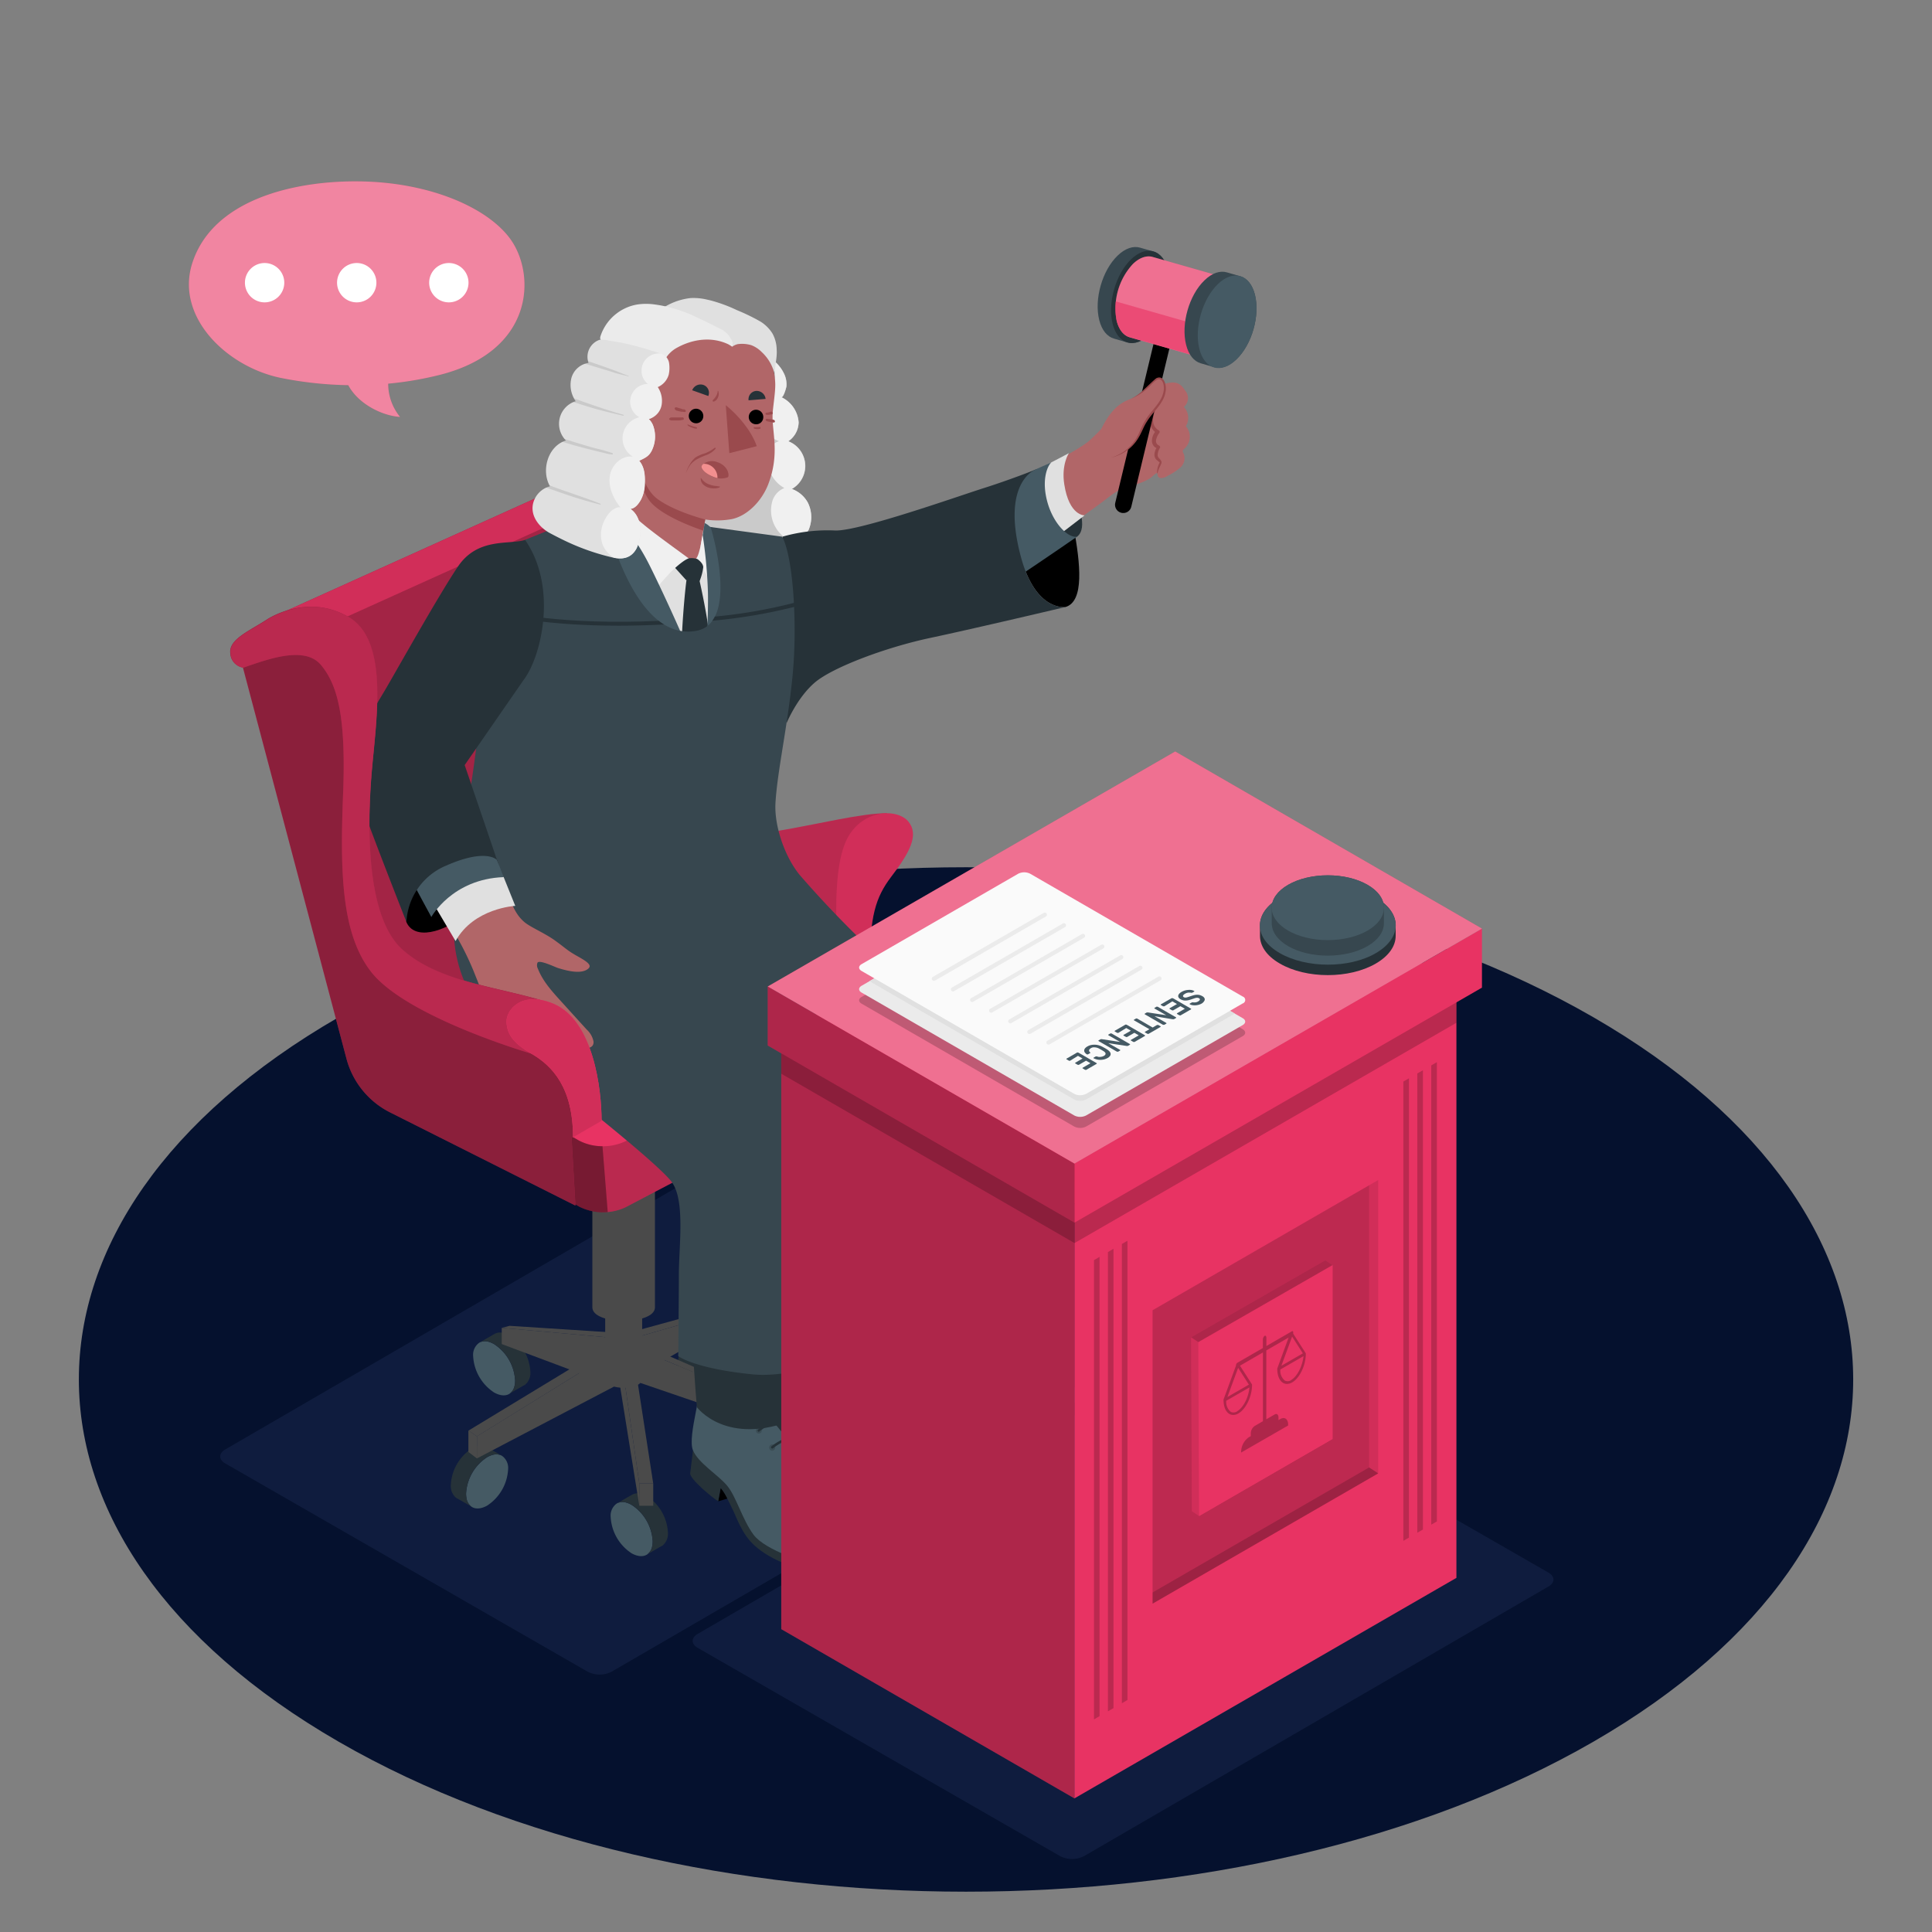 <?xml version="1.0" encoding="utf-8"?>
<svg viewBox="0 0 500 500" xmlns="http://www.w3.org/2000/svg">
  <rect x="0" y="0" width="500" height="500" fill="#808080" stroke="none"/>
  <g id="freepik--Floor--inject-72">
    <path id="freepik--floor--inject-72" d="M87.63,263.26C-2,315-2,399,87.64,450.75s235.06,51.77,324.73,0S502,315,412.36,263.26,177.3,211.49,87.63,263.26Z" style="fill: rgb(5, 17, 46);"/>
  </g>
  <g id="freepik--Shadows--inject-72">
    <path id="freepik--Shadow--inject-72" d="M152.09,432.63,58.28,378.72c-1.71-1-1.71-2.59,0-3.59l120.2-69.77a6.82,6.82,0,0,1,6.19,0l93.8,53.92c1.72,1,1.72,2.59,0,3.58l-120.2,69.78A6.82,6.82,0,0,1,152.09,432.63Z" style="opacity: 0.15; fill: rgb(76, 99, 157);"/>
    <path id="freepik--shadow--inject-72" d="M274.36,480.36l-93.81-53.91c-1.71-1-1.71-2.59,0-3.59l120.2-69.77a6.82,6.82,0,0,1,6.19,0L400.75,407c1.71,1,1.71,2.59,0,3.58l-120.2,69.78A6.82,6.82,0,0,1,274.36,480.36Z" style="opacity: 0.15; fill: rgb(76, 99, 157);"/>
  </g>
  <g id="freepik--speech-bubble--inject-72">
    <g id="freepik--speech-bubble--inject-72">
      <path d="M132.32,62.21c-5.67-8.25-20.83-15.1-39.58-15.27-17-.16-37.8,4.85-43,21.23-4.42,14,9.19,27,23.33,29.71a96.42,96.42,0,0,0,17.06,1.8c2.62,4.9,8.77,7.91,13.4,8.22a13.58,13.58,0,0,1-3.07-8.61,87.71,87.71,0,0,0,13.1-2.21C138.12,91,138.66,71.45,132.32,62.21Z" style="fill:#E83363"/>
      <path d="M132.32,62.21c-5.67-8.25-20.83-15.1-39.58-15.27-17-.16-37.8,4.85-43,21.23-4.42,14,9.19,27,23.33,29.71a96.42,96.42,0,0,0,17.06,1.8c2.62,4.9,8.77,7.91,13.4,8.22a13.58,13.58,0,0,1-3.07-8.61,87.71,87.71,0,0,0,13.1-2.21C138.12,91,138.66,71.45,132.32,62.21Z" style="fill:#fff;opacity:0.4"/>
      <path d="M68.48,68.07a5.09,5.09,0,1,0,5.09,5.09A5.09,5.09,0,0,0,68.48,68.07Zm23.84,0a5.09,5.09,0,1,0,5.09,5.09A5.09,5.09,0,0,0,92.32,68.07Zm23.84,0a5.09,5.09,0,1,0,5.09,5.09A5.09,5.09,0,0,0,116.16,68.07Z" style="fill:#fff"/>
    </g>
  </g>
  <g id="freepik--Character--inject-72">
    <g id="freepik--character--inject-72">
      <path d="M120.62,386.54a6.87,6.87,0,0,0,.15,1.42,3.3,3.3,0,0,0,1.29,2l0,0c1,.64,2.41.58,4-.3a12,12,0,0,0,5.44-9.42,3.84,3.84,0,0,0-1.54-3.44l0,0-.26-.15h0a3.34,3.34,0,0,0-2.31-.09,6.25,6.25,0,0,0-1.33.58A12,12,0,0,0,120.62,386.54Z" style="fill:#455a64"/>
      <path d="M122.1,374.86a5,5,0,0,1,2.42-.74,2.91,2.91,0,0,1,1.53.43l.14.08,3.5,2a3.34,3.34,0,0,0-2.31-.09,6.25,6.25,0,0,0-1.33.58,12,12,0,0,0-5.43,9.4,6.87,6.87,0,0,0,.15,1.42,3.3,3.3,0,0,0,1.29,2l-3.6-2.08-.06,0-.31-.19a.24.24,0,0,1-.09-.06,4,4,0,0,1-1.33-3.33A12,12,0,0,1,122.1,374.86Z" style="fill:#263238"/>
      <path d="M179.4,354.93a6.8,6.8,0,0,0,.15,1.42,3.23,3.23,0,0,0,1.29,2l0,0c1,.65,2.4.59,4-.3a12,12,0,0,0,5.43-9.41,3.85,3.85,0,0,0-1.53-3.45h0l-.26-.16h0a3.4,3.4,0,0,0-2.31-.09,6,6,0,0,0-1.33.58A12,12,0,0,0,179.4,354.93Z" style="fill:#455a64"/>
      <path d="M180.88,343.25a5,5,0,0,1,2.42-.73,2.82,2.82,0,0,1,1.53.43l.14.07,3.5,2a3.4,3.4,0,0,0-2.31-.09,6,6,0,0,0-1.33.58,12,12,0,0,0-5.43,9.4,6.8,6.8,0,0,0,.15,1.42,3.23,3.23,0,0,0,1.29,2l-3.6-2.08-.06,0-.31-.18-.09-.06a4,4,0,0,1-1.33-3.34A12,12,0,0,1,180.88,343.25Z" style="fill:#263238"/>
      <path d="M168.91,398.88a6.87,6.87,0,0,1-.15,1.42,3.26,3.26,0,0,1-1.29,2l0,0c-1,.64-2.4.58-4-.3a12,12,0,0,1-5.43-9.42,3.84,3.84,0,0,1,1.53-3.44l0,0,.26-.15h0a3.34,3.34,0,0,1,2.31-.09,6,6,0,0,1,1.33.58A12,12,0,0,1,168.91,398.88Z" style="fill:#455a64"/>
      <path d="M167.43,387.2a5,5,0,0,0-2.42-.73,2.9,2.9,0,0,0-1.53.42l-.14.08-3.5,2a3.34,3.34,0,0,1,2.31-.09,6,6,0,0,1,1.33.58,12,12,0,0,1,5.43,9.4,6.87,6.87,0,0,1-.15,1.42,3.26,3.26,0,0,1-1.29,2l3.6-2.08.06,0,.31-.18a.28.28,0,0,0,.09-.07,4,4,0,0,0,1.33-3.33A12,12,0,0,0,167.43,387.2Z" style="fill:#263238"/>
      <path d="M207.07,380.19a6.23,6.23,0,0,1-.16,1.42,3.26,3.26,0,0,1-1.28,2l0,0c-1,.65-2.4.58-4-.3a12,12,0,0,1-5.43-9.42,3.86,3.86,0,0,1,1.53-3.44v0l.26-.15h0a3.34,3.34,0,0,1,2.31-.09,6,6,0,0,1,1.33.58A12,12,0,0,1,207.07,380.19Z" style="fill:#455a64"/>
      <path d="M205.58,368.51a4.93,4.93,0,0,0-2.42-.73,3,3,0,0,0-1.53.42l-.13.08-3.51,2a3.34,3.34,0,0,1,2.31-.09,6,6,0,0,1,1.33.58,12,12,0,0,1,5.44,9.4,6.23,6.23,0,0,1-.16,1.42,3.26,3.26,0,0,1-1.28,2l3.6-2.08.06,0,.3-.18.09-.06a4,4,0,0,0,1.34-3.34A12,12,0,0,0,205.58,368.51Z" style="fill:#263238"/>
      <path d="M133.31,357.27a6.87,6.87,0,0,1-.15,1.42,3.29,3.29,0,0,1-1.28,2l0,0c-1,.64-2.4.58-4-.31a12,12,0,0,1-5.43-9.41,3.83,3.83,0,0,1,1.53-3.44l0,0,.26-.15h0a3.34,3.34,0,0,1,2.31-.09,6,6,0,0,1,1.33.58A12,12,0,0,1,133.31,357.27Z" style="fill:#455a64"/>
      <path d="M131.83,345.59a5,5,0,0,0-2.42-.74,2.93,2.93,0,0,0-1.53.43l-.14.08-3.5,2a3.34,3.34,0,0,1,2.31-.09,6,6,0,0,1,1.33.58,12,12,0,0,1,5.43,9.4,6.87,6.87,0,0,1-.15,1.42,3.29,3.29,0,0,1-1.28,2l3.59-2.08.06,0,.31-.19a.24.24,0,0,0,.09-.06,4,4,0,0,0,1.33-3.33A12,12,0,0,0,131.83,345.59Z" style="fill:#263238"/>
      <polygon points="165.75 345.78 185.15 340.22 185.15 344.36 165.75 355.55 165.75 345.78" style="fill: rgb(74, 74, 74);"/>
      <polygon points="165.75 345.78 163.84 344.61 183.29 339.29 185.15 340.22 165.75 345.78" style="fill: rgb(74, 74, 74);"/>
      <polygon points="157.36 358.15 129.85 347.84 129.85 343.65 157.36 346.11 157.36 358.15" style="fill: rgb(74, 74, 74);"/>
      <polygon points="129.85 343.65 131.88 343.12 158.99 344.87 157.36 346.11 129.85 343.65" style="fill: rgb(74, 74, 74);"/>
      <path d="M156.62,356.82c0,3.12,9.57,3.12,9.57,0v-27.2h-9.57Z" style="fill: rgb(74, 74, 74);"/>
      <path d="M163.79,349.74l5.26,34.16h-3.6l-4.92-34.16A5.81,5.81,0,0,0,163.79,349.74Z" style="fill: rgb(74, 74, 74);"/>
      <polygon points="160.53 349.74 160.53 359.12 165.45 389.68 165.45 383.9 160.53 349.74" style="fill: rgb(74, 74, 74);"/>
      <rect x="165.45" y="383.9" width="3.6" height="5.78" style="fill: rgb(74, 74, 74);"/>
      <polygon points="158.9 358.85 123.43 377.44 123.43 371.71 158.9 349.77 158.9 358.85" style="fill: rgb(74, 74, 74);"/>
      <path d="M158.9,349.77a4,4,0,0,1-2.28-1l-35.4,21.48,2.21,1.49Z" style="fill: rgb(74, 74, 74);"/>
      <polygon points="123.43 377.44 123.43 371.71 121.22 370.22 121.22 375.76 123.43 377.44" style="fill: rgb(74, 74, 74);"/>
      <polygon points="203.61 370.87 165.72 357.9 165.72 349.39 203.61 365.15 203.61 370.87" style="fill: rgb(74, 74, 74);"/>
      <path d="M165.72,349.39c.31-.09.44-.64.47-1.47l38.54,16.76-1.12.47Z" style="fill: rgb(74, 74, 74);"/>
      <polygon points="204.73 364.68 204.73 370.22 203.61 370.87 203.61 365.15 204.73 364.68" style="fill: rgb(74, 74, 74);"/>
      <rect x="165.45" y="383.9" width="3.6" height="5.78" style="opacity: 0.1; fill: rgb(74, 74, 74);"/>
      <polygon points="123.43 377.44 123.43 371.71 121.22 370.22 121.22 375.76 123.43 377.44" style="opacity: 0.1; fill: rgb(74, 74, 74);"/>
      <polygon points="204.73 364.68 204.73 370.22 203.61 370.87 203.61 365.15 204.73 364.68" style="opacity: 0.1; fill: rgb(74, 74, 74);"/>
      <path d="M169.5,276.5H153.3v61.84c0,4.65,16.2,4.65,16.2,0Z" style="fill: rgb(74, 74, 74);"/>
      <path d="M104,268.73,166,236.31s4.36-21.24-10.34-44.38c0,0,4.37-41.24-3-55-5.37-10.46-11.81-9-11.81-9l-70.5,31.83Z" style="fill:#E83363"/>
      <path d="M104,268.73,166,236.31s4.36-21.24-10.34-44.38c0,0,4.37-41.24-3-55-5.37-10.46-11.81-9-11.81-9l-70.5,31.83Z" style="opacity:0.3"/>
      <path d="M140.91,127.94l-70.5,31.83,2.32,7.52,77.09-34.81C145.28,127,140.91,127.94,140.91,127.94Z" style="fill:#E83363"/>
      <path d="M140.91,127.94l-70.5,31.83,2.32,7.52,77.09-34.81C145.28,127,140.91,127.94,140.91,127.94Z" style="opacity:0.1"/>
      <g style="opacity:0.5">
        <path d="M141.17,193.91a1.29,1.29,0,0,0,2.12.92,3.36,3.36,0,0,0,1.58-3.05c-.15-1.09-1.1-1.5-2.12-.91A3.34,3.34,0,0,0,141.17,193.91Z" style="opacity:0.4"/>
        <path d="M130.42,200.12c.15,1.09,1.1,1.5,2.12.91a3.31,3.31,0,0,0,1.58-3c-.15-1.1-1.09-1.5-2.12-.92A3.36,3.36,0,0,0,130.42,200.12Z" style="opacity:0.4"/>
        <path d="M119.67,206.33c.15,1.09,1.1,1.5,2.12.91a3.33,3.33,0,0,0,1.58-3.05c-.15-1.09-1.09-1.5-2.11-.91A3.36,3.36,0,0,0,119.67,206.33Z" style="opacity:0.4"/>
        <path d="M108.93,212.53c.14,1.1,1.09,1.51,2.11.92a3.33,3.33,0,0,0,1.58-3c-.15-1.09-1.09-1.5-2.11-.91A3.32,3.32,0,0,0,108.93,212.53Z" style="opacity:0.4"/>
      </g>
      <path d="M237,262.75v3.42a12.39,12.39,0,0,1-6,10l-69.2,36.32a13.8,13.8,0,0,1-11.95-.24l-39.91-23A13.06,13.06,0,0,1,104,279v-3.42a12.36,12.36,0,0,1,6.05-10l65.49-34.21a15,15,0,0,1,12.15-.11l43.22,21.63A12.07,12.07,0,0,1,237,262.75Z" style="fill:#E83363"/>
      <path d="M237,262.75v3.42a12.39,12.39,0,0,1-6,10l-69.2,36.32a13.8,13.8,0,0,1-11.95-.24l-39.91-23A13.06,13.06,0,0,1,104,279v-3.42a12.36,12.36,0,0,1,6.05-10l65.49-34.21a15,15,0,0,1,12.15-.11l43.22,21.63A12.07,12.07,0,0,1,237,262.75Z" style="opacity:0.2"/>
      <path d="M161.73,295.42l69.2-36.32c3.34-1.75,3.31-4.54-.06-6.22l-43.22-21.63a15,15,0,0,0-12.15.11L110,265.57c-3.34,1.75-3.41,4.69-.14,6.57l39.91,23A13.73,13.73,0,0,0,161.73,295.42Z" style="fill:#E83363"/>
      <path d="M157.28,313.68a13.46,13.46,0,0,1-7.5-1.43l-39.92-23A13.1,13.1,0,0,1,104,279v-3.43a12.46,12.46,0,0,1,5.19-9.45c-2.47,1.76-2.23,4.34.71,6l39.92,23.05a12.79,12.79,0,0,0,6.1,1.47Z" style="opacity:0.2"/>
      <path d="M157.28,313.68a13.46,13.46,0,0,1-7.5-1.43l-39.92-23A13.1,13.1,0,0,1,104,279v-3.43a12.46,12.46,0,0,1,5.19-9.45c-2.47,1.76-2.23,4.34.71,6l39.92,23.05a12.79,12.79,0,0,0,6.1,1.47Z" style="opacity:0.2"/>
      <path d="M140.91,127.94s10.2-6.91,21-.7,7.2,27.1,6,40.57-1.53,36.92,7.9,45.46,40.29-2.81,53.76-2.81L217.7,254.25c-13.09-7.13-34-14.45-51.67-17.94,0,0,.58-27.31-11.94-42.91,0,0,4.61-10.92,1.59-32.8C152.89,140.35,149.11,132.68,140.91,127.94Z" style="fill:#E83363"/>
      <path d="M140.91,127.94s10.2-6.91,21-.7,7.2,27.1,6,40.57-1.53,36.92,7.9,45.46,40.29-2.81,53.76-2.81L217.7,254.25c-13.09-7.13-34-14.45-51.67-17.94,0,0,.58-27.31-11.94-42.91,0,0,4.61-10.92,1.59-32.8C152.89,140.35,149.11,132.68,140.91,127.94Z" style="opacity:0.2"/>
      <path d="M217.7,254.25c-.61-3.91-3.09-26.45,1.11-36.26,3.66-8.53,13.26-9,16.27-5.38,2.86,3.47.32,8.09-4.48,14.35-4,5.29-5.51,10.23-5.51,23Z" style="fill:#E83363"/>
      <path d="M217.7,254.25c-.61-3.91-3.09-26.45,1.11-36.26,3.66-8.53,13.26-9,16.27-5.38,2.86,3.47.32,8.09-4.48,14.35-4,5.29-5.51,10.23-5.51,23Z" style="opacity:0.1"/>
      <g id="freepik--character--inject-72">
        <g id="freepik--Bottom--inject-72">
          <polygon points="185.87 388.55 193.13 386.32 191.11 381.38 186.5 385.16 185.87 388.55"/>
          <path d="M179.35,375.3s-.57,4.59-.73,6,5.76,6.36,7.25,7.21l.63-3.39c1.24,1.42,1.93,3.16,3.2,5.74,1.06,2.14,2.34,6.16,5.45,9,4.63,4.28,12.09,6.77,19.82,7.53s12.27-.86,14.58-2.4,3.13-3.46,2.7-5.46S179.35,375.3,179.35,375.3Z" style="fill:#263238"/>
          <path d="M201.05,360.84l.26-2.67c1.43.05,1.36,3.93,3.22,7.47,2.52,4.75,6.28,10.74,10,14.62,7.4,7.64,14.13,12.57,17.43,16,4.42,4.6-4.25,10.93-16.84,9.43-6.25-.74-17.2-4.59-20.1-8.5s-4.46-9.8-6.8-12.65-7.55-5.9-8.9-9.26c-.75-1.85,0-6,.7-9.55.68-3.24,1.09-8.24,2.91-7.72l0,1.69c.66,1.48,2.26,3.95,7.27,5.12C192.75,365.42,200.26,366.12,201.05,360.84Z" style="fill:#455a64"/>
          <path d="M194.3,365.22c2.43-.05,5.07-.69,6.22-2.8,0,0,0,0,0-.07a6.12,6.12,0,0,0,1.31,5.25c2.09,2.79,15.2,22.33,15.2,22.33s-12.32-16.22-14.69-19.27c-3.5-4.52-4.66-5.1-8.1-5.43Z" style="fill:#263238"/>
          <path d="M197.14,370.36a.77.77,0,1,1-.63-.89A.76.76,0,0,1,197.14,370.36Z" style="opacity:0.15"/>
          <path d="M200.62,374.72a.78.78,0,1,1-1.53-.27.78.78,0,0,1,.9-.63A.79.79,0,0,1,200.62,374.72Z" style="opacity:0.15"/>
          <path d="M204.09,379.08a.78.78,0,1,1-.63-.9A.78.78,0,0,1,204.09,379.08Z" style="opacity:0.15"/>
          <path d="M207.56,383.43a.78.78,0,1,1-.63-.89A.78.78,0,0,1,207.56,383.43Z" style="opacity:0.15"/>
          <path d="M211,387.79a.78.78,0,0,1-.9.63.78.78,0,1,1,.9-.63Z" style="opacity:0.15"/>
          <path d="M196.34,370.54a.29.29,0,0,1-.19-.11.31.31,0,0,1,0-.44c.16-.14,4.11-3.49,8.95-2.91h0a.31.31,0,0,1-.08.61c-4.58-.55-8.44,2.73-8.48,2.77A.31.31,0,0,1,196.34,370.54Z" style="fill:#263238"/>
          <path d="M199.81,374.88a.3.3,0,0,1-.19-.1.31.31,0,0,1,0-.44c.17-.15,4.11-3.5,9-2.91h0a.3.3,0,0,1,.27.34.32.32,0,0,1-.35.28c-4.57-.56-8.43,2.73-8.47,2.76A.32.32,0,0,1,199.81,374.88Z" style="fill:#263238"/>
          <path d="M203.28,379.25a.3.3,0,0,1-.19-.1.31.31,0,0,1,0-.44c.17-.15,4.11-3.5,8.95-2.91h0a.3.3,0,0,1,.27.34.32.32,0,0,1-.35.28c-4.57-.56-8.43,2.73-8.47,2.76A.32.32,0,0,1,203.28,379.25Z" style="fill:#263238"/>
          <path d="M206.75,383.61a.31.31,0,0,1-.19-.11.31.31,0,0,1,0-.44c.17-.14,4.11-3.49,9-2.91h0a.32.32,0,0,1,.27.35.31.31,0,0,1-.35.27c-4.57-.55-8.43,2.73-8.47,2.76A.29.29,0,0,1,206.75,383.61Z" style="fill:#263238"/>
          <path d="M210.22,388a.3.3,0,0,1-.19-.1.31.31,0,0,1,0-.44c.17-.14,4.11-3.5,9-2.91h0a.31.31,0,0,1-.08.62c-4.56-.55-8.43,2.73-8.47,2.76A.29.29,0,0,1,210.22,388Z" style="fill:#263238"/>
          <polygon points="223.78 368.24 230.93 365.71 228.71 360.85 224.25 364.83 223.78 368.24"/>
          <path d="M216.69,355.28s-.38,4.62-.47,6.08,6,6.1,7.56,6.88l.47-3.41c1.31,1.36,2.07,3.07,3.45,5.59,1.16,2.1,2.61,6.06,5.84,8.8,4.8,4.08,12.37,6.24,20.12,6.68s12.23-1.39,14.47-3,3-3.59,2.46-5.57S216.69,355.28,216.69,355.28Z" style="fill:#263238"/>
          <path d="M237.74,339.91l.15-2.69c1.43,0,1.53,3.88,3.55,7.33,2.71,4.64,6.73,10.46,10.64,14.17,7.73,7.32,14.66,12,18.1,15.26,4.62,4.4-3.77,11.11-16.42,10.15-6.27-.48-17.37-3.85-20.44-7.63s-4.88-9.6-7.33-12.34-7.8-5.57-9.3-8.88c-.83-1.81-.29-6,.29-9.56.54-3.27.73-8.29,2.57-7.84l.1,1.68c.72,1.45,2.43,3.85,7.48,4.8C229.65,344.84,237.19,345.21,237.74,339.91Z" style="fill:#455a64"/>
          <path d="M231.19,344.58c2.42-.17,5-.92,6.1-3.08a.43.43,0,0,0,0-.07,6.12,6.12,0,0,0,1.54,5.19c2.21,2.7,16.15,21.66,16.15,21.66s-13-15.67-15.51-18.62c-3.69-4.37-4.88-4.89-8.33-5.08Z" style="fill:#263238"/>
          <path d="M234.26,349.59a.79.79,0,0,1-.87.67.78.78,0,1,1,.87-.67Z" style="opacity:0.15"/>
          <path d="M237.91,353.79a.77.77,0,1,1-.67-.87A.78.78,0,0,1,237.91,353.79Z" style="opacity:0.15"/>
          <path d="M241.57,358a.78.78,0,1,1-.67-.86A.78.78,0,0,1,241.57,358Z" style="opacity:0.15"/>
          <path d="M245.22,362.2a.77.77,0,1,1-.66-.87A.76.76,0,0,1,245.22,362.2Z" style="opacity:0.15"/>
          <path d="M248.88,366.4a.78.78,0,1,1-.67-.87A.79.79,0,0,1,248.88,366.4Z" style="opacity:0.15"/>
          <path d="M233.46,349.8a.3.3,0,0,1-.2-.1.31.31,0,0,1,0-.44c.16-.15,4-3.67,8.82-3.29h0a.31.31,0,0,1,0,.62c-4.6-.36-8.31,3.09-8.35,3.12A.29.29,0,0,1,233.46,349.8Z" style="fill:#263238"/>
          <path d="M237.11,354a.3.3,0,0,1-.19-.1.31.31,0,0,1,0-.44c.16-.15,3.95-3.67,8.82-3.29h0a.3.3,0,0,1,.28.33.32.32,0,0,1-.34.29c-4.58-.36-8.3,3.09-8.34,3.12A.34.34,0,0,1,237.11,354Z" style="fill:#263238"/>
          <path d="M240.77,358.2a.33.33,0,0,1-.2-.09.3.3,0,0,1,0-.44c.15-.15,3.95-3.67,8.82-3.3h0a.31.31,0,0,1,.28.34.3.3,0,0,1-.33.28c-4.59-.35-8.31,3.1-8.35,3.13A.32.32,0,0,1,240.77,358.2Z" style="fill:#263238"/>
          <path d="M244.42,362.41a.3.3,0,0,1-.19-.1.31.31,0,0,1,0-.44c.16-.15,3.95-3.67,8.82-3.29h0a.3.3,0,0,1,.28.33.33.33,0,0,1-.34.29c-4.58-.36-8.31,3.09-8.34,3.12A.34.34,0,0,1,244.42,362.41Z" style="fill:#263238"/>
          <path d="M248.08,366.61a.35.35,0,0,1-.2-.1.31.31,0,0,1,0-.44c.16-.15,3.95-3.67,8.82-3.29h0a.31.31,0,0,1-.05.62c-4.59-.35-8.31,3.09-8.35,3.13A.3.3,0,0,1,248.08,366.61Z" style="fill:#263238"/>
          <path d="M246,298.41c-1.86,21.94-3.59,47.89-3.59,47.89-17.74,7.17-25.53-2.73-25.53-2.73s-.13-1.92-1.84-20.64c-1.35-14.86-.61-16.19-.61-22.85,0-7.34-2.93-10.2-7.66-13.7S181,270.66,165.68,261c-18.22-11.54-13-24.79-15.35-36.95l46.75.4C218.31,245.75,226.76,253.47,235,262,245.17,272.45,247.61,279.07,246,298.41Z" style="fill:#263238"/>
          <path d="M189.7,254.86a26.31,26.31,0,0,0,5.68-17.39c-4.84,12.48-13.42,17-13.42,17-1.25,3.54-.55,5.38-1.28,9.06a45.5,45.5,0,0,0-.8,6.15c11.86,7.22,23.35,14.06,26.7,16.53,4.73,3.5,7.65,6.37,7.65,13.7,0,6.67-.73,8,.62,22.85.31,3.45.57,6.33.79,8.73,1.88-8.19,4-21.72,4.39-25.16,1.09-8.58.32-13.66-2.83-18.65S189.7,254.86,189.7,254.86Z" style="fill:#263238"/>
          <path d="M213.28,319.34c-3.34,21.77-7.6,48-7.6,48-17.73,7.17-25.33-3.17-25.33-3.17s-.47-4.84-1.32-19.28c-.88-14.89-.16-21.91.61-28.52,1.13-9.74-2.17-12.12-5.79-15.31-2.85-2.52-15.94-13.35-30.36-24.34-16.47-12.55-21.33-22-23.42-33.45-1-5.72-.2-17.28,1.29-23.86l74,4.58s1.18,21.13-11.54,30.89c11.31,13.82,15.39,18.12,21,25C215.23,292.62,217.08,294.66,213.28,319.34Z" style="fill:#263238"/>
        </g>
        <g id="freepik--Top--inject-72">
          <g id="freepik--Wig--inject-72">
            <path d="M202.21,102.78a7.8,7.8,0,0,1,4.49,6.52,6.05,6.05,0,0,1-2.67,4.9,6.85,6.85,0,0,1,.89,12.37,7.68,7.68,0,0,1,4.12,3.49,8.34,8.34,0,0,1,.22,7.11c-.94,1.78-3.39,2.35-5.3,2.68a45.8,45.8,0,0,1-11.87,0q-7.17-.66-14.33-1.53a2.55,2.55,0,0,1-1-.3,2.41,2.41,0,0,1-.84-1.48,82,82,0,0,1-1-40c.35-1.56.84-3.24,2.13-4.19a7,7,0,0,1,3.08-1c7.13-1.18,18.89-2.7,22.78,5.33a6.23,6.23,0,0,1,.63,3.37C203.5,100.33,202.76,103,202.21,102.78Z" style="fill:#e0e0e0"/>
            <path d="M202.21,102.78a7.8,7.8,0,0,1,4.49,6.52,6.05,6.05,0,0,1-2.67,4.9,6.85,6.85,0,0,1,.89,12.37,7.68,7.68,0,0,1,4.12,3.49,8.34,8.34,0,0,1,.22,7.11c-.94,1.78-3.39,2.35-5.3,2.68a45.8,45.8,0,0,1-11.87,0q-7.17-.66-14.33-1.53a2.55,2.55,0,0,1-1-.3,2.41,2.41,0,0,1-.84-1.48,82,82,0,0,1-1-40c.35-1.56.84-3.24,2.13-4.19a7,7,0,0,1,3.08-1c7.13-1.18,18.89-2.7,22.78,5.33a6.23,6.23,0,0,1,.63,3.37C203.5,100.33,202.76,103,202.21,102.78Z" style="opacity:0.1"/>
            <path d="M199.8,130a8.73,8.73,0,0,0,4.33,9.78c1.88-.33,4.21-.92,5.13-2.65a8.34,8.34,0,0,0-.22-7.11,7.68,7.68,0,0,0-4.12-3.49A6.85,6.85,0,0,0,204,114.2a6.05,6.05,0,0,0,2.67-4.9,7.8,7.8,0,0,0-4.49-6.52c.55.25,1.29-2.45,1.32-2.76a6.23,6.23,0,0,0-.63-3.37,9.72,9.72,0,0,0-3.18-3.73l-.12.35a2.66,2.66,0,0,0-2.34.87,5.16,5.16,0,0,0-1.13,2.31,7,7,0,0,0,.22,4.37,4.4,4.4,0,0,0,3.3,2.68,6.18,6.18,0,0,0,2,10.67,3.53,3.53,0,0,0-2.44,2.48A8.08,8.08,0,0,0,203,126.3,5.27,5.27,0,0,0,199.8,130Z" style="fill:#f0f0f0"/>
          </g>
          <g id="freepik--Arm--inject-72">
            <path d="M267.9,121.58s-8.89,3.26-3.68,22.58c3.84,14.23,11.55,12.93,11.55,12.93,4.91-1.48,3.81-11.3,2.09-20.63S274.52,119.11,267.9,121.58Z"/>
            <path d="M278.72,138.91c3-2.27.26-8.81-1.38-12.34s-5.83-6.36-9.4-4.77-2.29,9.34-.43,12.73S275.51,141,278.72,138.91Z" style="fill:#263238"/>
            <path d="M294.67,125.14c-3.16,1.07-3.9.47-8.37,4-2.9,2.25-14.73,10.64-14.73,10.64s-7.24-7.59-3.33-17.8c5.38-2.76,11.83-6.25,13.75-8,3.42-3.15,5-5.37,8.44-7.37a75.28,75.28,0,0,0,6.52-4.41,19.34,19.34,0,0,1,4.63-2.92,5.92,5.92,0,0,1,.95-.19c2-.36,3.12.26,4.18,2a2.93,2.93,0,0,1-.33,4.21,4.15,4.15,0,0,1,.52,5,4.12,4.12,0,0,1-.3,5.74c-.22.2-.5.41-.51.71a1.24,1.24,0,0,0,.23.62,3.22,3.22,0,0,1-.82,3.6,14.3,14.3,0,0,1-3.28,2.15,3.14,3.14,0,0,1-1.83.61c-.62-.07-.88-.5-.86-1.36-.7.22-1.28,1-1.92,1.43A14.41,14.41,0,0,1,294.67,125.14Z" style="fill:#b16668"/>
            <path d="M300.47,119.21c-.29-.52-.8-.69-.87-1.36a3.86,3.86,0,0,1,.62-2c.12-.26-.18-.53-.38-.61a1.25,1.25,0,0,1-.65-1.37,4.52,4.52,0,0,1,.86-1.86.45.45,0,0,0-.17-.64,2.81,2.81,0,0,1-1.45-2.28,6.26,6.26,0,0,1,.52-2.8c.05-.14-.16-.48-.31-.31a4,4,0,0,0,.28,5.81,3.88,3.88,0,0,0-.8,2.46,2.21,2.21,0,0,0,.34,1,1.65,1.65,0,0,0,.84.68,3.78,3.78,0,0,0-.54,1.81,1.94,1.94,0,0,0,.38,1.09,2.32,2.32,0,0,0,.44.39,4.42,4.42,0,0,0,.47.39s.05,0,.06.07a.14.14,0,0,1,0,.06,5.49,5.49,0,0,0-.55,1.46c0,.15-.27,1.28,0,1.31a6.69,6.69,0,0,1,.35-1.13c.19-.47.44-.92.63-1.4A.83.83,0,0,0,300.47,119.21Z" style="fill:#9a4a4d"/>
            <path d="M290.21,132.71h0a2.14,2.14,0,0,1-1.58-2.58l11.56-48,4.15,1-11.56,48A2.13,2.13,0,0,1,290.21,132.71Z"/>
            <path d="M295,64.08c-1.74-.48-3.8.17-5.77,2.08-4,3.85-6.1,11.31-4.75,16.66.67,2.68,2.08,4.32,3.82,4.81l3.46,1c1.74.5,3.81-.15,5.79-2.07,4-3.85,6.09-11.31,4.75-16.67-.68-2.67-2.09-4.31-3.83-4.81Z" style="fill:#37474f"/>
            <ellipse cx="295.14" cy="76.85" rx="12.25" ry="7.07" transform="translate(140.36 339.63) rotate(-74.1)" style="fill:#263238"/>
            <path d="M298.29,66.49c-1.53-.43-3.35.14-5.1,1.83A16.93,16.93,0,0,0,289,83.05c.6,2.37,1.85,3.82,3.38,4.25l22.26,6.35c1.54.44,3.36-.13,5.12-1.83a16.94,16.94,0,0,0,4.19-14.73c-.59-2.37-1.84-3.82-3.38-4.25Z" style="fill:#E83363"/>
            <path d="M298.29,66.49c-1.53-.43-3.35.14-5.1,1.83A16.93,16.93,0,0,0,289,83.05c.6,2.37,1.85,3.82,3.38,4.25l22.26,6.35c1.54.44,3.36-.13,5.12-1.83a16.94,16.94,0,0,0,4.19-14.73c-.59-2.37-1.84-3.82-3.38-4.25Z" style="fill:#fff;opacity:0.3"/>
            <path d="M322.59,87.67,288.76,78a14.14,14.14,0,0,0,.23,5c.6,2.37,1.85,3.82,3.38,4.25l22.26,6.35c1.54.44,3.36-.13,5.12-1.83A13.87,13.87,0,0,0,322.59,87.67Z" style="fill:#E83363;opacity:0.6"/>
            <path d="M317.48,70.48c-1.74-.49-3.8.16-5.77,2.08-4,3.84-6.1,11.3-4.75,16.66.67,2.68,2.08,4.32,3.82,4.81l3.46,1c1.74.5,3.81-.15,5.79-2.07,4-3.85,6.09-11.31,4.75-16.67-.68-2.68-2.09-4.32-3.83-4.81Z" style="fill:#37474f"/>
            <path d="M315.16,73.54c4-3.84,8.27-2.62,9.62,2.74S324,89.1,320,93s-8.28,2.61-9.62-2.75S311.19,77.39,315.16,73.54Z" style="fill:#455a64"/>
            <path d="M300.38,98c-1.2-.42-2,1-3.44,2.28a14.42,14.42,0,0,1-5,3.23c-4.89,1.93-7.32,7.75-9.39,13.67,6.27-.59,10,1.85,13.29-6.85,1-2.58,2.66-3.73,4.45-6.28S301.59,98.42,300.38,98Z" style="fill:#b16668"/>
            <path d="M291.94,103.51c3-1.06,4.89-3.65,7.28-5.61,2-1,2.72,1.79,2.46,3.27-.38,3.2-3.25,5.28-4.82,7.87-.85,1.25-1.31,2.72-2.12,4.07a10.88,10.88,0,0,1-7.31,5.34,11.1,11.1,0,0,0,6.93-5.55c.72-1.31,1.2-2.82,2.06-4.14,1.51-2.62,4.28-4.56,4.74-7.66.19-1.13-.13-3.5-1.74-2.81a9.08,9.08,0,0,0-1.68,1.47,15.09,15.09,0,0,1-5.8,3.75Z" style="fill:#9a4a4d"/>
            <path d="M267.94,121.8c4.68-2.38,8.68-4.52,8.68-4.52s-2,3-1.18,8.1c1.27,8.16,5.25,8,5.25,8l-9.3,7.13c-1.7-.33-4.25-2.28-6.1-8.08C264,128.26,263,124.52,267.94,121.8Z" style="fill:#e0e0e0"/>
            <path d="M200.79,179.26c3.39-5.15,9.49-7.72,23.71-13,10.42-3.84,23.36-7.79,28.26-10.28s26-17.11,26-17.11c-2.19.48-6.06-3.14-7.67-8.84-1.55-5.51-.19-9.24,1-10.38,0,0-24.11,10.86-28.48,13.08s-25.65,8.15-33.14,8.32a63.9,63.9,0,0,1-7.32,0Z" style="fill:#455a64"/>
            <path d="M206.23,165.66c-.7-2.72-1.33-13.91-2.53-19.39l-.36,5.24-2.55,27.75c3.91-5.62,11.45-7.76,19.22-11.28l-.22.06S206.94,168.38,206.23,165.66Z" style="fill:#37474f"/>
            <path d="M202.53,138.88a42.47,42.47,0,0,1,13.73-1.58c6.46.06,31.35-8.75,38.15-10.92,7-2.21,13.49-4.8,13.49-4.8s-8.89,3.26-3.68,22.58c3.84,14.23,11.55,12.93,11.55,12.93s-23.41,5.54-35,8-25.33,7.64-29.91,11.56-7.28,10.46-7.28,10.46Z" style="fill:#263238"/>
          </g>
          <path id="freepik--Chest--inject-72" d="M146.75,136.06c5.86-2.05,7.91-3.07,10.33-4.09,0,0,8.4,15,11.84,20.57s13,27,13,27c1.6-11.89,3.21-33.48,1.21-43.47,0,0,10.9,4.46,20,5,1.62,9.77-.13,25.77-1.92,35.87a306.7,306.7,0,0,0-4.37,47.29c-4.16,15.64-60.45,26.95-77.5,8.44,1-14,2.22-20.2,4-32.21,1.43-9.54,3-21.33,3.91-29.82,1-10,3-21.59,5.09-25.93S140.9,138.1,146.75,136.06Z" style="fill:#455a64"/>
          <g id="freepik--Head--inject-72">
            <path d="M181.81,138.46a45.19,45.19,0,0,1,1.95,12.63c.23,7.85-2,29-2,29l-24.2-48.38,1.17-2.58Z" style="fill:#e0e0e0"/>
            <g id="freepik--head--inject-72">
              <path d="M155.77,96.39c-1.3,12.73,5.72,18.84,5.73,26,1,6,12.6-3.39,19.69-4.05,12.31-1.14,18.82-9.89,19.25-20.77.4-10-8.91-19.59-22.44-18.47C165.68,80.1,156.86,85.68,155.77,96.39Z" style="fill:#263238"/>
              <path d="M164.13,110.23c-1.33.54-1.45-2.63-3-3.93-1.37-1.17-5.37-2.55-7.44.55-2.67,4-.33,8.11,2.59,10.66,1.74,1.52,4.44,1.66,5.48.68-.34,4.6-1.37,7.11-1.15,8.92l-.61,3.31a12.32,12.32,0,0,0,2.07,3.93c3.18,4,10.39,8.88,17.94,13.05a14.77,14.77,0,0,0,1.33-6.36l1.16-6.6a20.55,20.55,0,0,0,7-.12c4-.9,7.65-4.7,9.3-8.94,3.13-8.08.89-13.7,1.16-18.38.12-2,.76-5.66.67-7.85-.3-7.33-4.11-9.86-7.61-11-5.5-1.84-13.3-2-19.75,2a4.52,4.52,0,0,0-2.2,4.94c.53,5.51-2.67,6.87-4.46,9.33C165,106.61,166.75,109.19,164.13,110.23Z" style="fill:#b16668"/>
              <path d="M182.52,134.44s-7.93-2-12.45-5.37c-2.79-2.06-4.19-6.63-4.52-7.94a13.94,13.94,0,0,0,2.35,8.19c3.06,4.46,14.12,8,14.12,8Z" style="fill:#9a4a4d"/>
              <path d="M186,101.79a2.25,2.25,0,0,0-.06-.36c0-.06,0-.24-.11-.27a.07.07,0,0,0-.09,0,.28.28,0,0,0,0,.09,2.72,2.72,0,0,1-.41,1.24,4,4,0,0,1-.67.87,1.24,1.24,0,0,0-.19.21c-.1.19,0,.39.2.36a1.37,1.37,0,0,0,.79-.5,2.5,2.5,0,0,0,.54-1.31C186,102,186,101.91,186,101.79Z" style="fill:#9a4a4d"/>
              <path d="M177.17,106l-.1-.07-.15,0-.14,0c-.15,0-.3-.1-.45-.15l-.58-.16c-.2-.06-.4-.13-.6-.18a.5.5,0,0,0-.51.11.28.28,0,0,0,0,.29.65.65,0,0,0,.49.43c.41.12.83.21,1.25.29l.23,0c.15,0,.31.06.45.07s.36,0,.41-.14A.39.39,0,0,0,177.17,106Z" style="fill:#9a4a4d"/>
              <path d="M176.94,108.22a.46.46,0,0,0-.2-.19s-.23-.06-.23,0l-.91,0-.79,0-.75,0a1.94,1.94,0,0,0-.54.05c-.13,0-.21.17-.3.27a.17.17,0,0,0,0,.24,1.46,1.46,0,0,0,.53.22,2.7,2.7,0,0,0,.49,0l.8,0a5.41,5.41,0,0,0,1.79-.18C177,108.57,177,108.34,176.94,108.22Z" style="fill:#9a4a4d"/>
              <path d="M180.31,110.61a4.84,4.84,0,0,0-.65-.19,5.54,5.54,0,0,1-.58-.17l-.56-.2-.28-.12a.66.66,0,0,0-.27-.06c-.07,0-.08.14,0,.19a1.68,1.68,0,0,0,.61.39,3.43,3.43,0,0,0,.44.19c.21.08.43.15.65.21a1.61,1.61,0,0,0,.65.07C180.41,110.9,180.42,110.66,180.31,110.61Z" style="fill:#9a4a4d"/>
              <path d="M196.82,110.72a.3.3,0,0,0,0-.1l-.05-.07c-.05-.1-.27,0-.35,0l-.18,0a2,2,0,0,1-.35,0,2.91,2.91,0,0,1-.72,0c-.08,0-.11.08-.11.14s0,.2.11.22a2.23,2.23,0,0,0,.81.14l.38,0a1.6,1.6,0,0,0,.39-.11.15.15,0,0,0,.09-.14Z" style="fill:#9a4a4d"/>
              <path d="M199.66,106.52a1.24,1.24,0,0,0-.43.11l-.36.1-.35.07c-.11,0-.23,0-.34.08s-.1.15-.08.22.07.2.17.22a2.32,2.32,0,0,0,.91,0l.36-.08.18,0a.4.4,0,0,0,.22-.14C200.07,106.85,199.86,106.53,199.66,106.52Z" style="fill:#9a4a4d"/>
              <path d="M200.49,108.86a.51.51,0,0,0-.24-.22c-.1,0-.14,0-.09,0h0a1.43,1.43,0,0,0-.28-.07l-.46-.08-.61-.07a1.18,1.18,0,0,0-.53,0c-.26.1-.11.45.09.54a3.18,3.18,0,0,0,.69.18l.45.1.46.09a.77.77,0,0,0,.4,0A.3.3,0,0,0,200.49,108.86Z" style="fill:#9a4a4d"/>
              <path d="M185,115.87a10.28,10.28,0,0,1-2.58,1.46,9,9,0,0,0-2.48,1.09,7,7,0,0,0-1.5,1.88,7.65,7.65,0,0,0-.93,2.25s0,0,0,0a8,8,0,0,1,1.06-2.13,6,6,0,0,1,2-1.67,20.21,20.21,0,0,1,2.44-1.06,5.71,5.71,0,0,0,2.14-1.51C185.27,116.08,185.12,115.76,185,115.87Z" style="fill:#9a4a4d"/>
              <path d="M185.74,119.65a3.68,3.68,0,0,0-2.71-.11c-.9.35-1.59.86-1.46,1.45.05.24.64,1.46,2.93,2.38a5,5,0,0,0,3.78.17c.46-.16.26-1.39-.2-2.1A4.24,4.24,0,0,0,185.74,119.65Z" style="fill:#9a4a4d"/>
              <path d="M185.67,123.72a3.54,3.54,0,0,0-3.18-3.68,3.15,3.15,0,0,0-.44,0c-.36.27-.56.58-.48.92s.64,1.46,2.93,2.38A6.32,6.32,0,0,0,185.67,123.72Z" style="fill:#f28f8f"/>
              <path d="M185.59,125.79a6.23,6.23,0,0,1-1.81-.34l-.43-.15a4.13,4.13,0,0,1-1-.58,4.44,4.44,0,0,1-.79-.83s-.12-.19-.19-.17,0,.39,0,.45a2.17,2.17,0,0,0,.13.5,2,2,0,0,0,.59.81,3.52,3.52,0,0,0,1.14.67,4.88,4.88,0,0,0,2.49.15c.35-.07.69-.22.54-.42l-.08,0a.89.89,0,0,0-.33,0Z" style="fill:#9a4a4d"/>
              <path d="M182,107.92a1.84,1.84,0,0,1-2.05,1.61,1.88,1.88,0,1,1,2.05-1.61Z"/>
              <path d="M183.31,102.49,179.14,101a2.33,2.33,0,0,1,2.9-1.38A2.16,2.16,0,0,1,183.31,102.49Z" style="fill:#263238"/>
              <path d="M193.73,103.6l4.41-.36a2.33,2.33,0,0,0-2.46-2.07A2.16,2.16,0,0,0,193.73,103.6Z" style="fill:#263238"/>
              <path d="M197.52,108.19a1.82,1.82,0,0,1-2.05,1.6,1.88,1.88,0,1,1,2.05-1.6Z"/>
              <path d="M187.83,104.86l.92,12.42,7.1-1.81C194.39,111.27,190.82,107.27,187.83,104.86Z" style="fill:#9a4a4d"/>
            </g>
            <path d="M177.65,150.21c-.6,4.39-1.27,14.11-1.2,16.26s5.63,15.83,5.63,15.83,1.32-12.07,1.53-15.88-2.55-16.06-2.55-16.06.52-1.19-1.1-1.3A2.45,2.45,0,0,0,177.65,150.21Z" style="fill:#263238"/>
            <path d="M180.14,144.58c1-1,1.8-6.81,1.8-6.81q1,6,1.39,11.77Z" style="fill:#f0f0f0"/>
            <path d="M176.88,144.93a4.84,4.84,0,0,1,3.58-.26s1.53,1,1.54,2.13a13.94,13.94,0,0,1-.94,3.56c.06-1.31-2.31-1.16-3.41-.15l-3.37-3.74A2.39,2.39,0,0,1,176.88,144.93Z" style="fill:#263238"/>
            <path d="M158.33,130.2c.67-2.86,2.3-3.09,2.3-3.09h0c0,1,.55,2.38,1.93,4.5a19.84,19.84,0,0,0,3.85,4c2.91,2.5,11.4,8.54,11.82,8.91-1.07.3-3.11,2.05-4.37,3.27s-4.37,4.87-4.37,4.87S157.14,135.3,158.33,130.2Z" style="fill:#f0f0f0"/>
            <path d="M158.68,129.1c-.14,1.38,1.4,4.55,3.32,7.46s3.5,4.58,6.06,9.65,10.37,21.73,12.26,27.74,3.83,15.75,3.83,15.75-4.38-11-8.57-17.63-9.38-14-10.28-15.92l-.07-3.91L160.39,149a59.8,59.8,0,0,1-6.31-15.75A43.22,43.22,0,0,0,158.68,129.1Z" style="fill:#455a64"/>
            <path d="M182.36,135.36c1.21.61,1.63,1,2.6,3.59s2.06,11.93,2.33,12.17-2,1.9-2,1.9,1.49,4.16,1.44,5.43-2.89,17.74-4.61,23.85c0,0,1.29-21.36,1.09-29.09a121.79,121.79,0,0,0-1.36-14.75Z" style="fill:#455a64"/>
          </g>
          <path id="freepik--Dress--inject-72" d="M183.91,136.39s7.69,24.76-3.67,26.86c-17.1,3.16-24.11-31.71-24.11-31.71L132.7,141s-4.15,7.53-6.23,22.3-1.76,20.65-4.16,37.13-5.43,30.85-4.79,42.2,7,22.43,21.09,33.51,31.16,24.81,35,29.45,2.08,16.56,2.08,24.43c0,5.77-.16,20.95-.16,20.95s4.15,3.22,19.33,4.72S240.8,344.67,246,326.55c0,0,1.79-17.41,2.07-32.43s3-26.59-9-36.32a273.16,273.16,0,0,1-32-31.23c-4-4.79-6.72-12.88-6.38-18.74.48-8.29,3.16-19.9,4.43-33s.19-30.56-2.69-35.94Z" style="fill:#37474f"/>
          <path d="M205.56,156A132,132,0,0,1,185,159.57a7.57,7.57,0,0,1-.64,1.07,136.25,136.25,0,0,0,21.24-3.59C205.6,156.7,205.58,156.36,205.56,156Z" style="fill:#263238"/>
          <path d="M127.45,157.56c-.06.32-.13.65-.19,1,3.71,1,14.53,3.37,32.82,3.37,3.62,0,7.55-.1,11.76-.31-.46-.29-.91-.6-1.36-.94C145.78,161.8,131.64,158.68,127.45,157.56Z" style="fill:#263238"/>
          <g id="freepik--wig--inject-72">
            <path d="M182.91,77.52l1,.23a39.29,39.29,0,0,1,6.82,2.52,51.39,51.39,0,0,1,6.16,3,9.83,9.83,0,0,1,3,3A8.85,8.85,0,0,1,201,90.39c.21,2.44-.75,5-.38,7.36a11.11,11.11,0,0,0-3.48-6.63,7.5,7.5,0,0,0-2.71-1.79,8.4,8.4,0,0,0-3.49-.27,3.79,3.79,0,0,0-1.41.64,8.66,8.66,0,0,0-2.38-2.6,15.76,15.76,0,0,0-3.58-1.9c-3.68-1.45-7.45-2.7-11.19-4-.52-.19-1.29-.57-.93-1.25a1.81,1.81,0,0,1,.83-.69,16.43,16.43,0,0,1,6.44-2.12A15.07,15.07,0,0,1,182.91,77.52Z" style="fill:#e0e0e0"/>
            <path d="M179.53,81.75a35.59,35.59,0,0,0-10.43-3,15.72,15.72,0,0,0-4.28.07,12.17,12.17,0,0,0-9.44,8.26,1.16,1.16,0,0,0,0,.71c.24.69,3.11.79,3.79,1,1.49.37,2.94.83,4.38,1.33.79.28,8.31,3.33,8.57,2.89a7.81,7.81,0,0,1,3.05-3c4.14-2.3,9.06-2.94,13.33-.9a11,11,0,0,1,1,.63,2.61,2.61,0,0,0-.11-1.64,6.33,6.33,0,0,0-3.41-3.2c-1.78-.91-3.56-1.81-5.38-2.64Z" style="fill:#ebebeb"/>
            <path d="M147.59,140.59a59.52,59.52,0,0,0,10.95,3.69c2,.46,4.68.52,6.2-2.41a11.49,11.49,0,0,0,1-5.41c-.47-2.61-1.38-3.87-2.61-4.77,1.21-.08,2.1-1.29,2.71-2.35a9.14,9.14,0,0,0,1-3.81c.11-2.4,0-4.56-1.44-6.29,1.85-.87,2.86-1.33,3.62-3.52a8.12,8.12,0,0,0,.08-5.28,4.57,4.57,0,0,0-1.23-2c1.48-.29,2.4-1.93,2.75-3.8a5.13,5.13,0,0,0-1.09-4.66,5.82,5.82,0,0,0,3-3.58,6.82,6.82,0,0,0,.11-2.88c-.13-.72-.37-1.45-.93-1.7a25.18,25.18,0,0,0-2.85-1c-1-.3-1.91-.59-2.87-.86-1.84-.52-3.7-1-5.57-1.34-.9-.17-1.8-.32-2.7-.44a7.83,7.83,0,0,0-2.48-.26,4.64,4.64,0,0,0-2.92,6,5.41,5.41,0,0,0-4.44,3.91,7.29,7.29,0,0,0,1.12,6A6.11,6.11,0,0,0,146.47,114c-4.7,1.44-6.48,7.75-4.14,11.85a6.09,6.09,0,0,0-4.24,4c-1.08,3.35,1.24,6.4,4,8C143.87,138.8,145.7,139.74,147.59,140.59Z" style="fill:#e0e0e0"/>
            <path d="M171.72,91.77c-.21-.1-.43-.18-.64-.26a4.46,4.46,0,0,0-3.43,7.86,4.59,4.59,0,0,0-2.17,8.62,5.58,5.58,0,0,0-1.68,10.21c-2.91-.48-5.65,2.22-6,5.14s1,5.82,2.88,8.11c-.53-.64-2.24.54-2.6.88a8.65,8.65,0,0,0-1.61,2.28,8.14,8.14,0,0,0-.67,5.85,6.81,6.81,0,0,0,3.13,3.89c2,.39,4.41.28,5.85-2.48a11.49,11.49,0,0,0,1-5.41c-.47-2.61-1.38-3.87-2.61-4.77,1.21-.08,2.1-1.29,2.71-2.35a9.14,9.14,0,0,0,1-3.81c.11-2.4,0-4.56-1.44-6.29,1.85-.87,2.86-1.33,3.62-3.52a8.12,8.12,0,0,0,.08-5.28,4.57,4.57,0,0,0-1.23-2,4.6,4.6,0,0,0,3.32-3.64,6.37,6.37,0,0,0-1-4.62,5,5,0,0,0,2.84-3.24,8.28,8.28,0,0,0,.06-3.16A3.27,3.27,0,0,0,171.72,91.77Z" style="fill:#f0f0f0"/>
            <g style="opacity:0.1">
              <path d="M141.32,126.19l3.53,1.21a108.57,108.57,0,0,0,10.51,3.19c.12,0,.12-.2,0-.23-3.5-1.4-7.1-2.55-10.64-3.82-.85-.3-1.68-.63-2.52-.94a1.36,1.36,0,0,0,.1.21A5.12,5.12,0,0,0,141.32,126.19Z"/>
              <path d="M154,116c-1.42-.4-2.84-.81-4.25-1.25-1.21-.37-2.41-.75-3.62-1.14.11.12.21.25.33.37a6.63,6.63,0,0,0-.91.36c1.35.42,2.71.83,4.08,1.19s2.87.76,4.31,1.11c.85.21,1.69.42,2.55.61a10.78,10.78,0,0,0,2,.37c.18,0,.13-.3,0-.35A39.13,39.13,0,0,0,154,116Z"/>
              <path d="M161.35,107.34c-3-.82-6-1.85-9-2.87-1.26-.44-2.52-.9-3.77-1.37a7.45,7.45,0,0,0,.43.71,4.16,4.16,0,0,0-.62.23c1.43.48,2.87.91,4.29,1.35,2.85.87,5.74,1.53,8.64,2.2C161.44,107.61,161.45,107.37,161.35,107.34Z"/>
              <path d="M155.9,94.74l-3.15-1.09-.55-.21a3.62,3.62,0,0,0,.13.47,4.35,4.35,0,0,0-1,.23l1.11.3L156,95.52c1.07.32,2.14.65,3.22,1s2.3.56,3.43.89c.07,0,.09-.12,0-.14-1.14-.4-2.25-.9-3.38-1.31S157,95.12,155.9,94.74Z"/>
            </g>
          </g>
          <g id="freepik--arm--inject-72">
            <path d="M105.17,238.62c2,4.67,9.47,3,15.89-2.41,7.85-6.58,9.43-8.86,7.57-13.63C126.22,216.4,102.73,223.59,105.17,238.62Z"/>
            <path d="M131.53,231.52c1.48,4.2,2.71,5.84,4.18,7.11s5.28,2.87,7.85,4.72c2.95,2.12,3.15,2.59,5.95,4.15s3.85,2.44,2.51,3.36c-1.79,1.23-5.08.45-7.64-.35-.79-.25-4.8-2.21-5.28-1.36a1.82,1.82,0,0,0,.09,1.51c1.24,3.21,3.61,5.84,5.93,8.39s4.49,4.95,6.74,7.42a5.66,5.66,0,0,1,1.73,3,1.57,1.57,0,0,1-.24,1.14,1.6,1.6,0,0,1-.81.53,4.16,4.16,0,0,1-3.39-.77,19.56,19.56,0,0,0-3-1.93c-2.08-.85-4.63-.28-6.54-1.47a5.57,5.57,0,0,0-1.81-1,5.21,5.21,0,0,0-1.47.08,4.73,4.73,0,0,1-3.2-.83,9.26,9.26,0,0,0-1.29-.89,12.91,12.91,0,0,0-2.32-.48,4.66,4.66,0,0,1-2.69-2.17c-1.6-2.6-2.45-6-3.63-8.77A73.87,73.87,0,0,0,117.36,241C119.4,232.21,131.53,231.52,131.53,231.52Z" style="fill:#b16668"/>
            <path d="M130.35,227l3,7.44s-10.75.55-15.45,9.11l-8-13.51S120.61,220.79,130.35,227Z" style="fill:#e0e0e0"/>
            <path d="M134.73,140.68c-9.83,2.38-14.79,3-22.11,17-4.88,9.35-15.71,26-17.93,31.5s-3.45,7.94-.06,15.57,17,32.57,17,32.57S117,227.48,130.35,227L119,197.73l15.56-22.39S144.74,154.51,134.73,140.68Z" style="fill:#455a64"/>
            <path d="M134.52,175.34c4.06-10.93,6.71-24.15.21-34.66a21.19,21.19,0,0,1,2.46,3.83c4.57,9.81,2.1,21.55-2.67,30.83Z" style="fill:#37474f"/>
            <path d="M135.9,139.74c-4.21,1.29-12.26-.71-17.38,6.88s-16.28,27.61-19,32.19-7.39,12-7.87,17.47c-.45,5.18.19,6.58,2.2,12.62s11.34,29.72,11.34,29.72A16.68,16.68,0,0,1,115.51,224c10.42-4.59,13.12-1.43,13.12-1.43L120.26,198l15.23-22C140.11,170,144.4,152,135.9,139.74Z" style="fill:#263238"/>
          </g>
        </g>
      </g>
      <path d="M101,287.91,148.92,312l-1-17.65,7.39-4.27c-.53-13.69-4.28-27.73-14-30.84-12.12-3.83-27.84-5.07-37.27-13.61s-9-32-7.9-45.46,4.71-34.35-6.05-40.56-21,.7-21,.7c-4.6,3-9.94,5.14-9.49,8.76a3.92,3.92,0,0,0,3.27,3.69L89.67,274A21.82,21.82,0,0,0,101,287.91Z" style="fill:#E83363"/>
      <g style="opacity:0.4">
        <path d="M101,287.91,148.92,312l-1-17.65,7.39-4.27c-.53-13.69-4.28-27.73-14-30.84-12.12-3.83-27.84-5.07-37.27-13.61s-9-32-7.9-45.46,4.71-34.35-6.05-40.56-21,.7-21,.7c-4.6,3-9.94,5.14-9.49,8.76a3.92,3.92,0,0,0,3.27,3.69L89.67,274A21.82,21.82,0,0,0,101,287.91Z"/>
      </g>
      <path d="M83.06,172.09c4.3,5.15,6.52,13.33,5.73,33.43s-.47,36.31,7.39,46.16c9.33,11.68,41.31,21,41.31,21L150,267c-2.12-3.75-4.95-6.54-8.65-7.72-12.12-3.83-27.85-5.07-37.27-13.61s-9-32-7.9-45.46,4.7-34.35-6-40.56-21,.7-21,.7c-4.6,3-10,5.14-9.49,8.76a3.88,3.88,0,0,0,3.27,3.68C68.92,170.78,78.76,166.94,83.06,172.09Z" style="fill:#E83363"/>
      <path d="M83.06,172.09c4.3,5.15,6.52,13.33,5.73,33.43s-.47,36.31,7.39,46.16c9.33,11.68,41.31,21,41.31,21L150,267c-2.12-3.75-4.95-6.54-8.65-7.72-12.12-3.83-27.85-5.07-37.27-13.61s-9-32-7.9-45.46,4.7-34.35-6-40.56-21,.7-21,.7c-4.6,3-10,5.14-9.49,8.76a3.88,3.88,0,0,0,3.27,3.68C68.92,170.78,78.76,166.94,83.06,172.09Z" style="opacity:0.2"/>
      <path d="M148.3,294.33l7.39-4.27c0-8.19-2.12-26-12.48-30.3-8.24-3.42-12.21,1.61-12.12,4.7.1,3.49,2.23,5.81,6.4,8.21C143,275.85,148.3,281.53,148.3,294.33Z" style="fill:#E83363"/>
      <path d="M148.3,294.33l7.39-4.27c0-8.19-2.12-26-12.48-30.3-8.24-3.42-12.21,1.61-12.12,4.7.1,3.49,2.23,5.81,6.4,8.21C143,275.85,148.3,281.53,148.3,294.33Z" style="fill:#E83363"/>
      <path d="M148.3,294.33l7.39-4.27c0-8.19-2.12-26-12.48-30.3-8.24-3.42-12.21,1.61-12.12,4.7.1,3.49,2.23,5.81,6.4,8.21C143,275.85,148.3,281.53,148.3,294.33Z" style="opacity:0.1"/>
    </g>
  </g>
  <g id="freepik--Podium--inject-72">
    <g id="freepik--podium--inject-72">
      <polygon points="257.83 453.74 278.06 465.42 278.06 311.52 202.19 267.72 202.19 421.62 257.83 453.74" style="fill:#E83363"/>
      <polygon points="257.83 453.74 278.06 465.42 278.06 311.52 202.19 267.72 202.19 421.62 257.83 453.74" style="opacity:0.25"/>
      <polygon points="278.06 311.52 376.92 254.45 376.92 408.35 278.06 465.42 278.06 311.52" style="fill:#E83363"/>
      <polygon points="301.05 210.65 202.19 267.72 278.06 311.52 376.92 254.45 301.05 210.65" style="fill:#E83363"/>
      <polygon points="301.05 210.65 202.19 267.72 278.06 311.52 376.92 254.45 301.05 210.65" style="opacity:0.1"/>
      <polygon points="283.12 326.12 283.12 444.98 284.56 444.14 284.56 325.28 283.12 326.12" style="opacity:0.2"/>
      <polygon points="286.73 324.03 286.73 442.89 288.17 442.06 288.17 323.19 286.73 324.03" style="opacity:0.2"/>
      <polygon points="290.34 321.94 290.34 440.8 291.78 439.96 291.78 321.11 290.34 321.94" style="opacity:0.2"/>
      <polygon points="363.19 279.9 363.19 398.76 364.63 397.93 364.64 279.07 363.19 279.9" style="opacity:0.2"/>
      <polygon points="366.8 277.81 366.8 396.67 368.25 395.84 368.25 276.98 366.8 277.81" style="opacity:0.2"/>
      <polygon points="370.41 275.72 370.41 394.58 371.86 393.75 371.86 274.89 370.41 275.72" style="opacity:0.2"/>
      <polygon points="298.29 339.09 356.68 305.39 356.68 381.31 298.29 415.02 298.29 339.09" style="opacity:0.1"/>
      <polygon points="354.32 379.77 356.68 381.31 298.29 415.02 298.29 412.12 354.32 379.77" style="opacity:0.25"/>
      <polygon points="354.32 306.75 298.29 339.09 298.29 412.12 354.32 379.77 354.32 306.75" style="opacity:0.1"/>
      <polygon points="342.98 326.17 308.25 346.1 308.45 391.09 310.32 392.34 344.85 372.4 344.85 327.41 342.98 326.17" style="fill:#E83363"/>
      <polygon points="344.85 327.41 310.12 347.34 310.32 392.34 344.85 372.4 344.85 327.41" style="fill:#E83363"/>
      <polygon points="342.98 326.17 344.85 327.41 310.12 347.34 308.25 346.1 342.98 326.17" style="opacity:0.25"/>
      <polygon points="308.25 346.1 310.12 347.34 310.32 392.34 308.45 391.09 308.25 346.1" style="opacity:0.1"/>
      <path d="M337.92,350.21h0l-3.24-5.05a.45.45,0,0,0,0-.11v-.27c0-.24-.15-.35-.33-.25l-6.61,3.82v-2.11c0-.43-.21-.67-.46-.53a1.34,1.34,0,0,0-.45,1.06v2.1l-6.61,3.82a.79.79,0,0,0-.34.64v.07l-3.23,8.79s0,0,0,0a.24.24,0,0,0,0,.08c0,1.77.55,3.1,1.51,3.65a2,2,0,0,0,1,.27,2.65,2.65,0,0,0,1.35-.4c1.94-1.12,3.52-4.43,3.52-7.38a.35.35,0,0,0-.05-.18h0l-3.07-4.79,5.94-3.43V367.8l-2.15,1.25a2.4,2.4,0,0,0-1,1.93v.69l-.5.28a4.73,4.73,0,0,0-2,3.78v.19l12.17-7v-.19c0-1.46-.88-2.13-2-1.5l-.5.29v-.69c0-.74-.45-1.09-1-.76l-2.15,1.24V349.49l5.77-3.33-2.93,8s0,0,0,0a.24.24,0,0,0,0,.08c0,1.77.55,3.09,1.51,3.65a2,2,0,0,0,1,.27,2.78,2.78,0,0,0,1.35-.4c1.94-1.12,3.52-4.43,3.52-7.38A.35.35,0,0,0,337.92,350.21ZM320.43,354l2.78,4.34-5.56,3.21Zm-.25,11.25a1.65,1.65,0,0,1-1.67.13,3.32,3.32,0,0,1-1.16-2.86l6-3.45C323.14,361.6,321.8,364.28,320.18,365.22Zm17-15-5.56,3.21,2.78-7.55Zm-3,6.9a1.65,1.65,0,0,1-1.67.14,3.32,3.32,0,0,1-1.16-2.86l6-3.46C337.07,353.56,335.73,356.24,334.11,357.17Z" style="opacity:0.25"/>
      <polygon points="278.09 316.41 278.08 301.13 383.53 240.32 383.53 255.6 278.09 316.41" style="fill:#E83363"/>
      <polygon points="278.08 301.13 198.69 255.3 198.69 270.58 278.08 316.41 278.08 301.13" style="fill:#E83363"/>
      <polygon points="278.08 301.13 198.69 255.3 198.69 270.58 278.08 316.41 278.08 301.13" style="opacity:0.25"/>
      <polygon points="376.91 264.7 376.91 259.42 278.09 316.41 202.19 272.59 202.19 277.88 278.08 321.7 376.91 264.7" style="opacity:0.2"/>
      <polygon points="278.08 301.13 198.69 255.3 304.14 194.48 383.53 240.32 278.08 301.13" style="fill:#E83363"/>
      <polygon points="278.08 301.13 198.69 255.3 304.14 194.48 383.53 240.32 278.08 301.13" style="fill:#fff;opacity:0.3"/>
      <g id="freepik--Base--inject-72">
        <path d="M356.07,232.32c-6.87-4-18-4-24.86,0-3.44,2-5.14,4.58-5.13,7.17v2.69c0,2.6,1.69,5.2,5.13,7.18,6.86,4,18,4,24.86,0,3.43-2,5.14-4.58,5.13-7.18v-2.69C361.21,236.9,359.5,234.3,356.07,232.32Z" style="fill:#263238"/>
        <path d="M331.21,232.32c-6.87,4-6.87,10.39,0,14.35s18,4,24.86,0,6.87-10.39,0-14.35S338.07,228.35,331.21,232.32Z" style="fill:#455a64"/>
        <path d="M353.91,229c-5.67-3.28-14.87-3.28-20.55,0-2.83,1.64-4.24,3.78-4.24,5.93v4c0,2.14,1.41,4.29,4.24,5.93,5.68,3.28,14.88,3.28,20.55,0,2.84-1.64,4.25-3.79,4.25-5.93v-4C358.16,232.76,356.75,230.62,353.91,229Z" style="fill:#37474f"/>
        <ellipse cx="343.64" cy="234.91" rx="14.53" ry="8.39" style="fill:#455a64"/>
      </g>
      <g id="freepik--Sheets--inject-72">
        <g style="opacity:0.2">
          <path d="M223,259.76l55,31.78a3.45,3.45,0,0,0,3.1,0l40.51-23.39c.86-.49.86-1.29,0-1.79l-55-31.78a3.45,3.45,0,0,0-3.1,0L223,258C222.12,258.47,222.12,259.27,223,259.76Z"/>
        </g>
        <path d="M223,256.89l55,31.78a3.39,3.39,0,0,0,3.1,0l40.51-23.38c.86-.5.86-1.3,0-1.79l-55-31.78a3.39,3.39,0,0,0-3.1,0L223,255.1C222.12,255.6,222.12,256.4,223,256.89Z" style="fill:#ebebeb"/>
        <path d="M263.49,231.72,225,253.92l53,30.61a3.45,3.45,0,0,0,3.1,0l38.47-22.21-53-30.6A3.39,3.39,0,0,0,263.49,231.72Z" style="fill:#e0e0e0"/>
        <path d="M223,251.3l55,31.78a3.45,3.45,0,0,0,3.1,0l40.51-23.39a.94.94,0,0,0,0-1.79l-55-31.78a3.45,3.45,0,0,0-3.1,0L223,249.51C222.12,250,222.12,250.8,223,251.3Z" style="fill:#fafafa"/>
        <path d="M311,259.71a3.24,3.24,0,0,1-.87.35,4.45,4.45,0,0,1-.85.12,3.56,3.56,0,0,1-.75-.06,2,2,0,0,1-.56-.19.17.17,0,0,1-.1-.11s0-.07.07-.1l.44-.25a.41.41,0,0,1,.2-.06.83.83,0,0,1,.22,0,2,2,0,0,0,.6,0,1.65,1.65,0,0,0,.7-.25,1.11,1.11,0,0,0,.26-.2.55.55,0,0,0,.15-.21.31.31,0,0,0,0-.21.43.43,0,0,0-.18-.17.91.91,0,0,0-.33-.13,1.27,1.27,0,0,0-.38,0,2.72,2.72,0,0,0-.51.13l-.72.24a7.84,7.84,0,0,1-.86.25,4.17,4.17,0,0,1-.75.08,2.39,2.39,0,0,1-.66-.09,2.45,2.45,0,0,1-.61-.25,1.51,1.51,0,0,1-.47-.42.72.72,0,0,1-.12-.48,1.05,1.05,0,0,1,.25-.51,2.5,2.5,0,0,1,.64-.5,4.36,4.36,0,0,1,.76-.33,4.11,4.11,0,0,1,.85-.16,3.82,3.82,0,0,1,.83,0,2.62,2.62,0,0,1,.75.23c.06,0,.09.07.09.11s0,.07-.07.1l-.43.25a.54.54,0,0,1-.43,0l-.29,0a1.3,1.3,0,0,0-.34,0,2,2,0,0,0-.38.08,2.09,2.09,0,0,0-.44.2,1.74,1.74,0,0,0-.33.23.85.85,0,0,0-.2.24.34.34,0,0,0,0,.22.34.34,0,0,0,.19.21.71.71,0,0,0,.35.1,1.45,1.45,0,0,0,.44-.05,5.89,5.89,0,0,0,.57-.18l.77-.25a6.49,6.49,0,0,1,.75-.2,3.16,3.16,0,0,1,.68-.05,2.76,2.76,0,0,1,.63.1,3.13,3.13,0,0,1,.63.28,1.3,1.3,0,0,1,.47.42.74.74,0,0,1,.13.46.94.94,0,0,1-.22.48A1.7,1.7,0,0,1,311,259.71Z" style="fill:#455a64"/>
        <path d="M301.35,260.42a.29.29,0,0,1-.17,0,.38.38,0,0,1-.19,0l-.51-.3a.17.17,0,0,1-.09-.1.14.14,0,0,1,.06-.11l2.74-1.57a.29.29,0,0,1,.17,0,.53.53,0,0,1,.19,0l4.64,2.68a.19.19,0,0,1,.09.11.12.12,0,0,1-.06.1l-2.69,1.55a.29.29,0,0,1-.17,0,.53.53,0,0,1-.19-.05l-.51-.3a.14.14,0,0,1-.08-.11s0-.07.06-.1l2-1.16-1.15-.66-1.87,1.08a.32.32,0,0,1-.18,0,.48.48,0,0,1-.18-.05l-.51-.3a.17.17,0,0,1-.09-.1.13.13,0,0,1,.06-.11l1.88-1.08-1.2-.69Z" style="fill:#455a64"/>
        <path d="M296.69,262.08a.46.46,0,0,1,.23-.06h.18l4.73.72-3-1.71a.17.17,0,0,1-.09-.1.11.11,0,0,1,.06-.1l.51-.3a.4.4,0,0,1,.17,0,.36.36,0,0,1,.19.05l4.64,2.68a.19.19,0,0,1,.09.11.12.12,0,0,1-.06.1l-.44.25a.43.43,0,0,1-.22.06l-.19,0L298.8,263l3,1.71a.19.19,0,0,1,.09.11.11.11,0,0,1-.06.1l-.51.29a.29.29,0,0,1-.17,0,.38.38,0,0,1-.19,0l-4.64-2.68a.19.19,0,0,1-.09-.11.12.12,0,0,1,.06-.1Z" style="fill:#455a64"/>
        <path d="M297.25,267.56a.34.34,0,0,1-.18,0,.41.41,0,0,1-.19-.05l-.51-.29c-.05,0-.08-.07-.08-.11a.08.08,0,0,1,.06-.1l1.12-.65-3.94-2.27a.19.19,0,0,1-.09-.11.11.11,0,0,1,.06-.1l.51-.29a.29.29,0,0,1,.17,0,.36.36,0,0,1,.19.05l3.94,2.28,1.12-.65a.29.29,0,0,1,.17,0,.48.48,0,0,1,.19,0l.51.3a.16.16,0,0,1,.09.11.12.12,0,0,1-.06.1Z" style="fill:#455a64"/>
        <path d="M289.42,267.31a.29.29,0,0,1-.17,0,.53.53,0,0,1-.19-.05l-.51-.3a.19.19,0,0,1-.09-.11s0-.07.07-.1l2.73-1.58a.4.4,0,0,1,.17,0,.36.36,0,0,1,.19.05l4.64,2.68a.19.19,0,0,1,.09.11.12.12,0,0,1-.06.1l-2.68,1.55a.48.48,0,0,1-.18,0,.41.41,0,0,1-.19-.05l-.51-.29a.14.14,0,0,1-.08-.11s0-.07.06-.1l2-1.16-1.14-.66-1.88,1.08a.23.23,0,0,1-.17,0,.29.29,0,0,1-.19-.05l-.51-.29a.19.19,0,0,1-.09-.11.12.12,0,0,1,.06-.1l1.88-1.08-1.2-.69Z" style="fill:#455a64"/>
        <path d="M284.76,269a.38.38,0,0,1,.23-.06h.18l4.73.72-3-1.71a.16.16,0,0,1-.09-.11.12.12,0,0,1,.06-.1l.51-.29a.23.23,0,0,1,.17,0,.36.36,0,0,1,.19.05l4.64,2.68a.14.14,0,0,1,.09.1.11.11,0,0,1-.06.1l-.44.26a.34.34,0,0,1-.22.05h-.19l-4.73-.72,3,1.71c.06,0,.09.07.09.11a.1.1,0,0,1-.06.1l-.5.29a.34.34,0,0,1-.18,0,.59.59,0,0,1-.19-.05l-4.64-2.68a.22.22,0,0,1-.09-.11.1.1,0,0,1,.07-.1Z" style="fill:#455a64"/>
        <path d="M282.11,272.34c.05,0,.08.08.07.12a.09.09,0,0,1-.07.09l-.5.29a.38.38,0,0,1-.36,0,1.7,1.7,0,0,1-.46-.42.81.81,0,0,1-.2-.5,1,1,0,0,1,.17-.55,2.13,2.13,0,0,1,.68-.56,3.06,3.06,0,0,1,.91-.35,3.94,3.94,0,0,1,1-.09,4.16,4.16,0,0,1,1,.15,5.23,5.23,0,0,1,.95.38l.62.34c.22.13.42.24.59.36a2.78,2.78,0,0,1,.65.54,1.07,1.07,0,0,1,.27.57.84.84,0,0,1-.15.56,1.92,1.92,0,0,1-.61.53,4.17,4.17,0,0,1-1,.39,4.61,4.61,0,0,1-1,.1,3.58,3.58,0,0,1-.87-.12,3.91,3.91,0,0,1-.71-.26c-.06,0-.09-.07-.09-.11s0-.07.07-.1l.5-.29a.27.27,0,0,1,.16,0,.39.39,0,0,1,.21,0,1.79,1.79,0,0,0,.37.11,1.53,1.53,0,0,0,.43,0,2,2,0,0,0,.47-.07,1.94,1.94,0,0,0,.5-.2.89.89,0,0,0,.33-.3.43.43,0,0,0,.08-.3.62.62,0,0,0-.16-.31,1.74,1.74,0,0,0-.35-.29l-.59-.36-.62-.34a3.07,3.07,0,0,0-.5-.2,2.45,2.45,0,0,0-.53-.09,2.37,2.37,0,0,0-.53,0,1.6,1.6,0,0,0-.51.2,1.19,1.19,0,0,0-.35.28.54.54,0,0,0-.13.28.43.43,0,0,0,.05.25A.66.66,0,0,0,282.11,272.34Z" style="fill:#455a64"/>
        <path d="M276.93,274.52a.32.32,0,0,1-.18,0,.35.35,0,0,1-.18-.05l-.51-.3a.14.14,0,0,1-.09-.1.11.11,0,0,1,.06-.1l2.73-1.58a.34.34,0,0,1,.18,0,.59.59,0,0,1,.19.05l4.64,2.68a.14.14,0,0,1,.08.11.08.08,0,0,1-.06.1l-2.68,1.55a.31.31,0,0,1-.17,0,.48.48,0,0,1-.19-.05l-.51-.3a.16.16,0,0,1-.09-.11.12.12,0,0,1,.06-.1l2-1.16-1.14-.66-1.87,1.08a.34.34,0,0,1-.18,0,.41.41,0,0,1-.19-.05l-.5-.3c-.06,0-.09-.06-.09-.1a.1.1,0,0,1,.06-.11l1.87-1.08-1.19-.69Z" style="fill:#455a64"/>
        <path d="M271.35,270.35a.53.53,0,0,1-.47-.27.53.53,0,0,1,.2-.74l28.71-16.58a.54.54,0,1,1,.55.94l-28.72,16.58A.54.54,0,0,1,271.35,270.35Z" style="fill:#ebebeb"/>
        <path d="M266.4,267.6a.56.56,0,0,1-.47-.27.54.54,0,0,1,.2-.74L294.85,250a.54.54,0,0,1,.55.94l-28.72,16.59A.55.55,0,0,1,266.4,267.6Z" style="fill:#ebebeb"/>
        <path d="M261.46,264.85a.53.53,0,0,1-.47-.28.54.54,0,0,1,.2-.74l28.72-16.58a.54.54,0,0,1,.54.94l-28.72,16.58A.53.53,0,0,1,261.46,264.85Z" style="fill:#ebebeb"/>
        <path d="M256.52,262.09a.53.53,0,0,1-.47-.27.53.53,0,0,1,.2-.74L285,244.5a.54.54,0,1,1,.55.94L256.79,262A.54.54,0,0,1,256.52,262.09Z" style="fill:#ebebeb"/>
        <path d="M251.57,259.34a.55.55,0,0,1-.27-1L280,241.74a.54.54,0,0,1,.55.94l-28.72,16.59A.55.55,0,0,1,251.57,259.34Z" style="fill:#ebebeb"/>
        <path d="M246.63,256.59a.53.53,0,0,1-.47-.28.54.54,0,0,1,.2-.74L275.08,239a.54.54,0,0,1,.54.94L246.9,256.51A.53.53,0,0,1,246.63,256.59Z" style="fill:#ebebeb"/>
        <path d="M241.69,253.83a.53.53,0,0,1-.47-.27.54.54,0,0,1,.19-.74l28.72-16.58a.54.54,0,1,1,.55.94L242,253.76A.54.54,0,0,1,241.69,253.83Z" style="fill:#ebebeb"/>
      </g>
    </g>
  </g>
</svg>